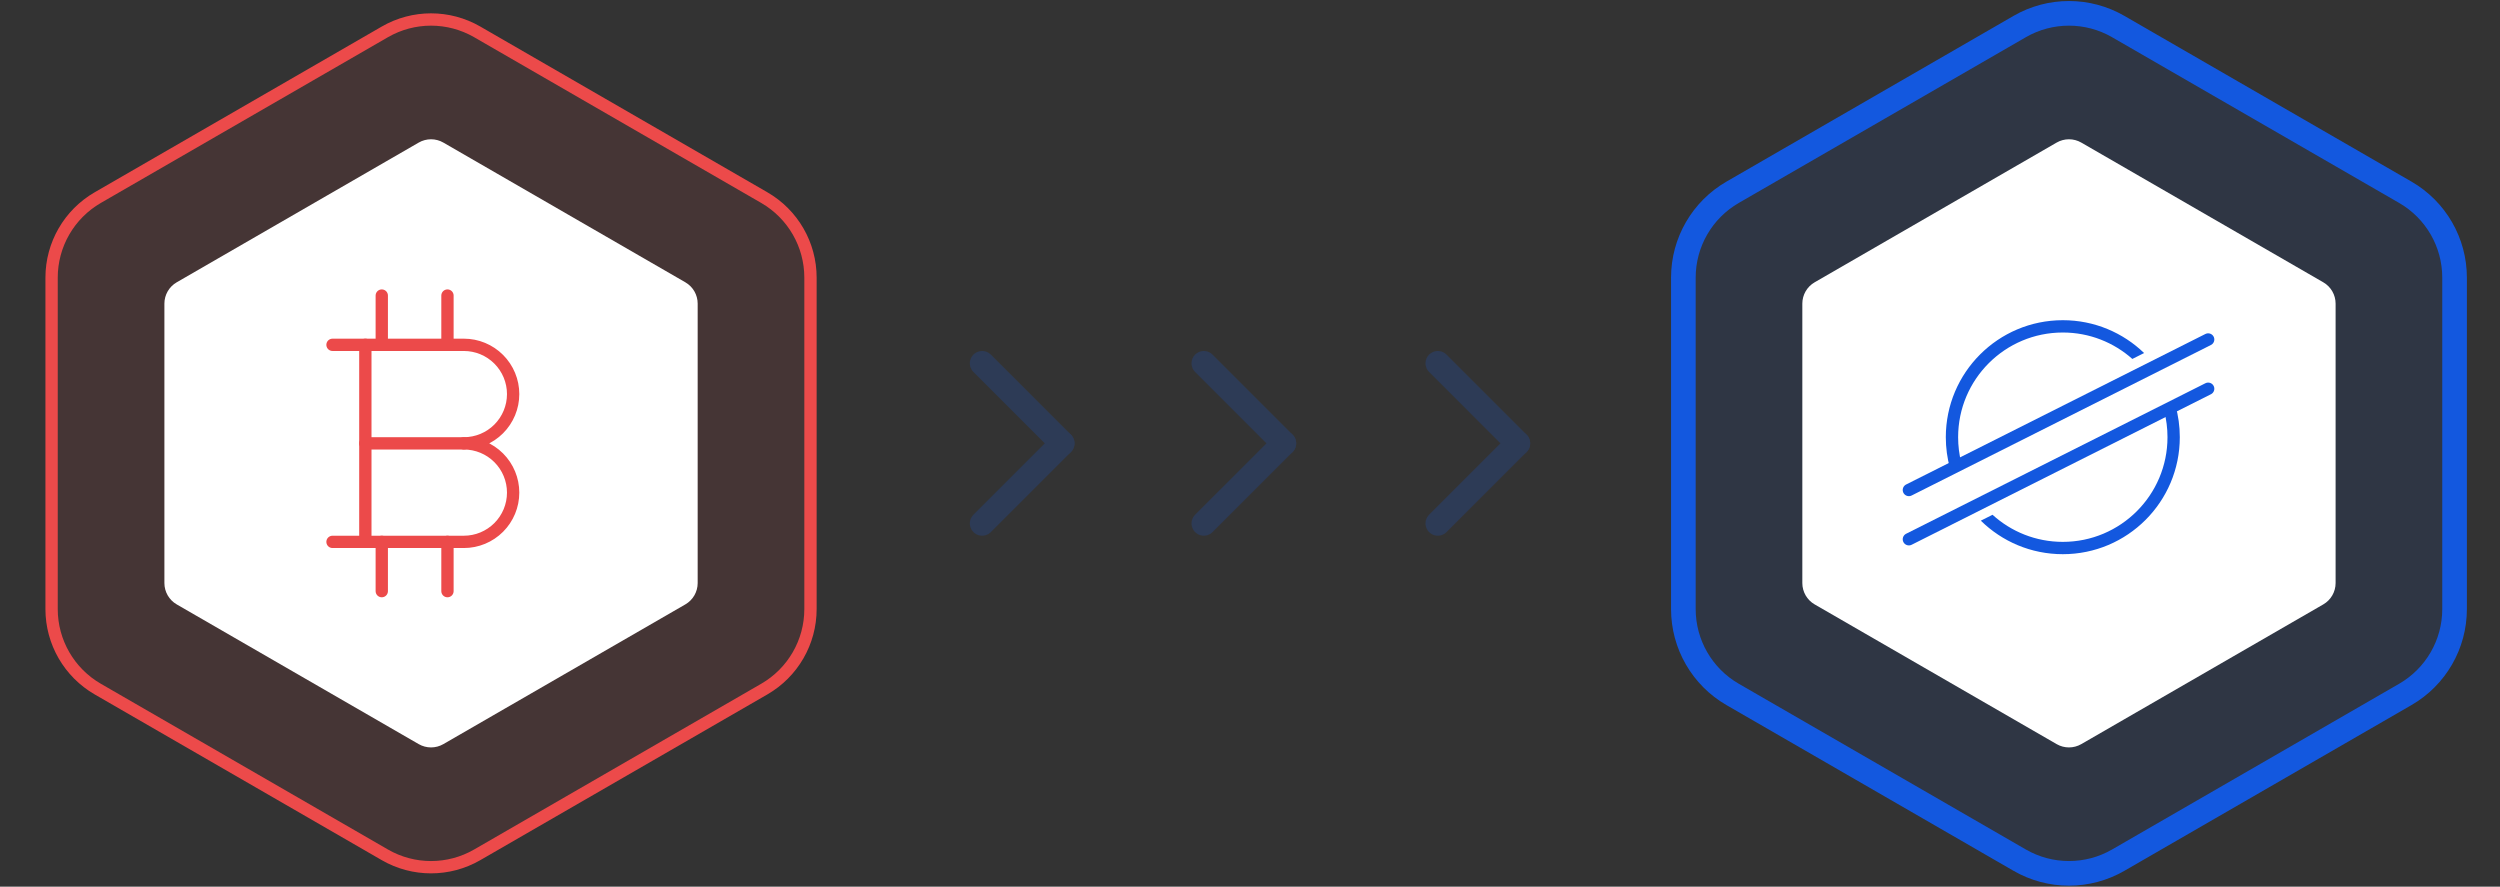 <svg width="203" height="72" viewBox="0 0 203 72" fill="none" xmlns="http://www.w3.org/2000/svg">
<rect x="0" y="0" width="203" height="72" fill="#333333" stroke="none"/>
<g opacity="0.2">
<path d="M79.75 42.5L86.25 36" stroke="#1358DF" stroke-width="2" stroke-linecap="round" stroke-linejoin="round"/>
<path d="M79.75 29.5L86.25 36" stroke="#1358DF" stroke-width="2" stroke-linecap="round" stroke-linejoin="round"/>
<path d="M97.75 42.5L104.25 36" stroke="#1358DF" stroke-width="2" stroke-linecap="round" stroke-linejoin="round"/>
<path d="M97.75 29.5L104.25 36" stroke="#1358DF" stroke-width="2" stroke-linecap="round" stroke-linejoin="round"/>
<path d="M116.75 42.5L123.25 36" stroke="#1358DF" stroke-width="2" stroke-linecap="round" stroke-linejoin="round"/>
<path d="M116.75 29.5L123.25 36" stroke="#1358DF" stroke-width="2" stroke-linecap="round" stroke-linejoin="round"/>
</g>
<path d="M172 2.155C169.525 0.726 166.475 0.726 164 2.155L140.689 15.613C138.214 17.042 136.689 19.683 136.689 22.541V49.459C136.689 52.317 138.214 54.958 140.689 56.387L164 69.845C166.475 71.274 169.525 71.274 172 69.845L195.311 56.387C197.786 54.958 199.311 52.317 199.311 49.459V22.541C199.311 19.683 197.786 17.042 195.311 15.613L172 2.155Z" fill="#1358DF" fill-opacity="0.1" stroke="#1358DF" stroke-width="2"/>
<path d="M38.75 2.588C36.429 1.248 33.571 1.248 31.25 2.588L7.939 16.046C5.619 17.386 4.189 19.862 4.189 22.541V49.459C4.189 52.138 5.619 54.614 7.939 55.954L31.25 69.412C33.571 70.752 36.429 70.752 38.75 69.412L62.061 55.954C64.381 54.614 65.811 52.138 65.811 49.459V22.541C65.811 19.862 64.381 17.386 62.061 16.046L38.75 2.588Z" fill="#EC4A4A" fill-opacity="0.1" stroke="#EC4A4A"/>
<path d="M167 11.577C167.619 11.22 168.381 11.22 169 11.577L188.651 22.923C189.269 23.28 189.651 23.94 189.651 24.655V47.345C189.651 48.06 189.269 48.72 188.651 49.077L169 60.423C168.381 60.78 167.619 60.78 167 60.423L147.349 49.077C146.731 48.72 146.349 48.06 146.349 47.345V24.655C146.349 23.94 146.731 23.28 147.349 22.923L167 11.577Z" fill="white"/>
<path d="M34 11.577C34.619 11.22 35.381 11.22 36 11.577L55.651 22.923C56.269 23.28 56.651 23.94 56.651 24.655V47.345C56.651 48.06 56.269 48.72 55.651 49.077L36 60.423C35.381 60.78 34.619 60.78 34 60.423L14.349 49.077C13.731 48.72 13.349 48.06 13.349 47.345V24.655C13.349 23.94 13.731 23.28 14.349 22.923L34 11.577Z" fill="white"/>
<path d="M27 28H37.667C38.727 28 39.745 28.421 40.495 29.172C41.245 29.922 41.667 30.939 41.667 32C41.667 33.061 41.245 34.078 40.495 34.828C39.745 35.579 38.727 36 37.667 36C38.727 36 39.745 36.421 40.495 37.172C41.245 37.922 41.667 38.939 41.667 40C41.667 41.061 41.245 42.078 40.495 42.828C39.745 43.579 38.727 44 37.667 44H27" stroke="#EC4A4A" stroke-linecap="round" stroke-linejoin="round"/>
<path d="M29.666 28V44" stroke="#EC4A4A" stroke-linecap="round" stroke-linejoin="round"/>
<path d="M29.666 36H37.666" stroke="#EC4A4A" stroke-linecap="round" stroke-linejoin="round"/>
<path d="M31 24V28" stroke="#EC4A4A" stroke-linecap="round" stroke-linejoin="round"/>
<path d="M36.334 24V28" stroke="#EC4A4A" stroke-linecap="round" stroke-linejoin="round"/>
<path d="M31 44V48" stroke="#EC4A4A" stroke-linecap="round" stroke-linejoin="round"/>
<path d="M36.334 44V48" stroke="#EC4A4A" stroke-linecap="round" stroke-linejoin="round"/>
<path d="M179.303 27.566L155.001 39.788" stroke="#1358DF" stroke-linecap="round" stroke-linejoin="round"/>
<path d="M179.303 31.566L155.001 43.788" stroke="#1358DF" stroke-linecap="round" stroke-linejoin="round"/>
<path fill-rule="evenodd" clip-rule="evenodd" d="M167.5 44C172.194 44 176 40.194 176 35.5C176 34.769 175.908 34.06 175.734 33.383L176.647 32.926C176.877 33.744 177 34.608 177 35.5C177 40.747 172.747 45 167.5 45C164.907 45 162.557 43.961 160.843 42.278L161.794 41.8C163.303 43.167 165.304 44 167.5 44ZM159.247 37.542C159.086 36.888 159 36.204 159 35.5C159 30.806 162.806 27 167.5 27C169.667 27 171.645 27.811 173.146 29.146L174.1 28.667C172.391 27.016 170.064 26 167.5 26C162.253 26 158 30.253 158 35.5C158 36.366 158.116 37.204 158.333 38.001L159.247 37.542Z" fill="#1358DF"/>
</svg>
